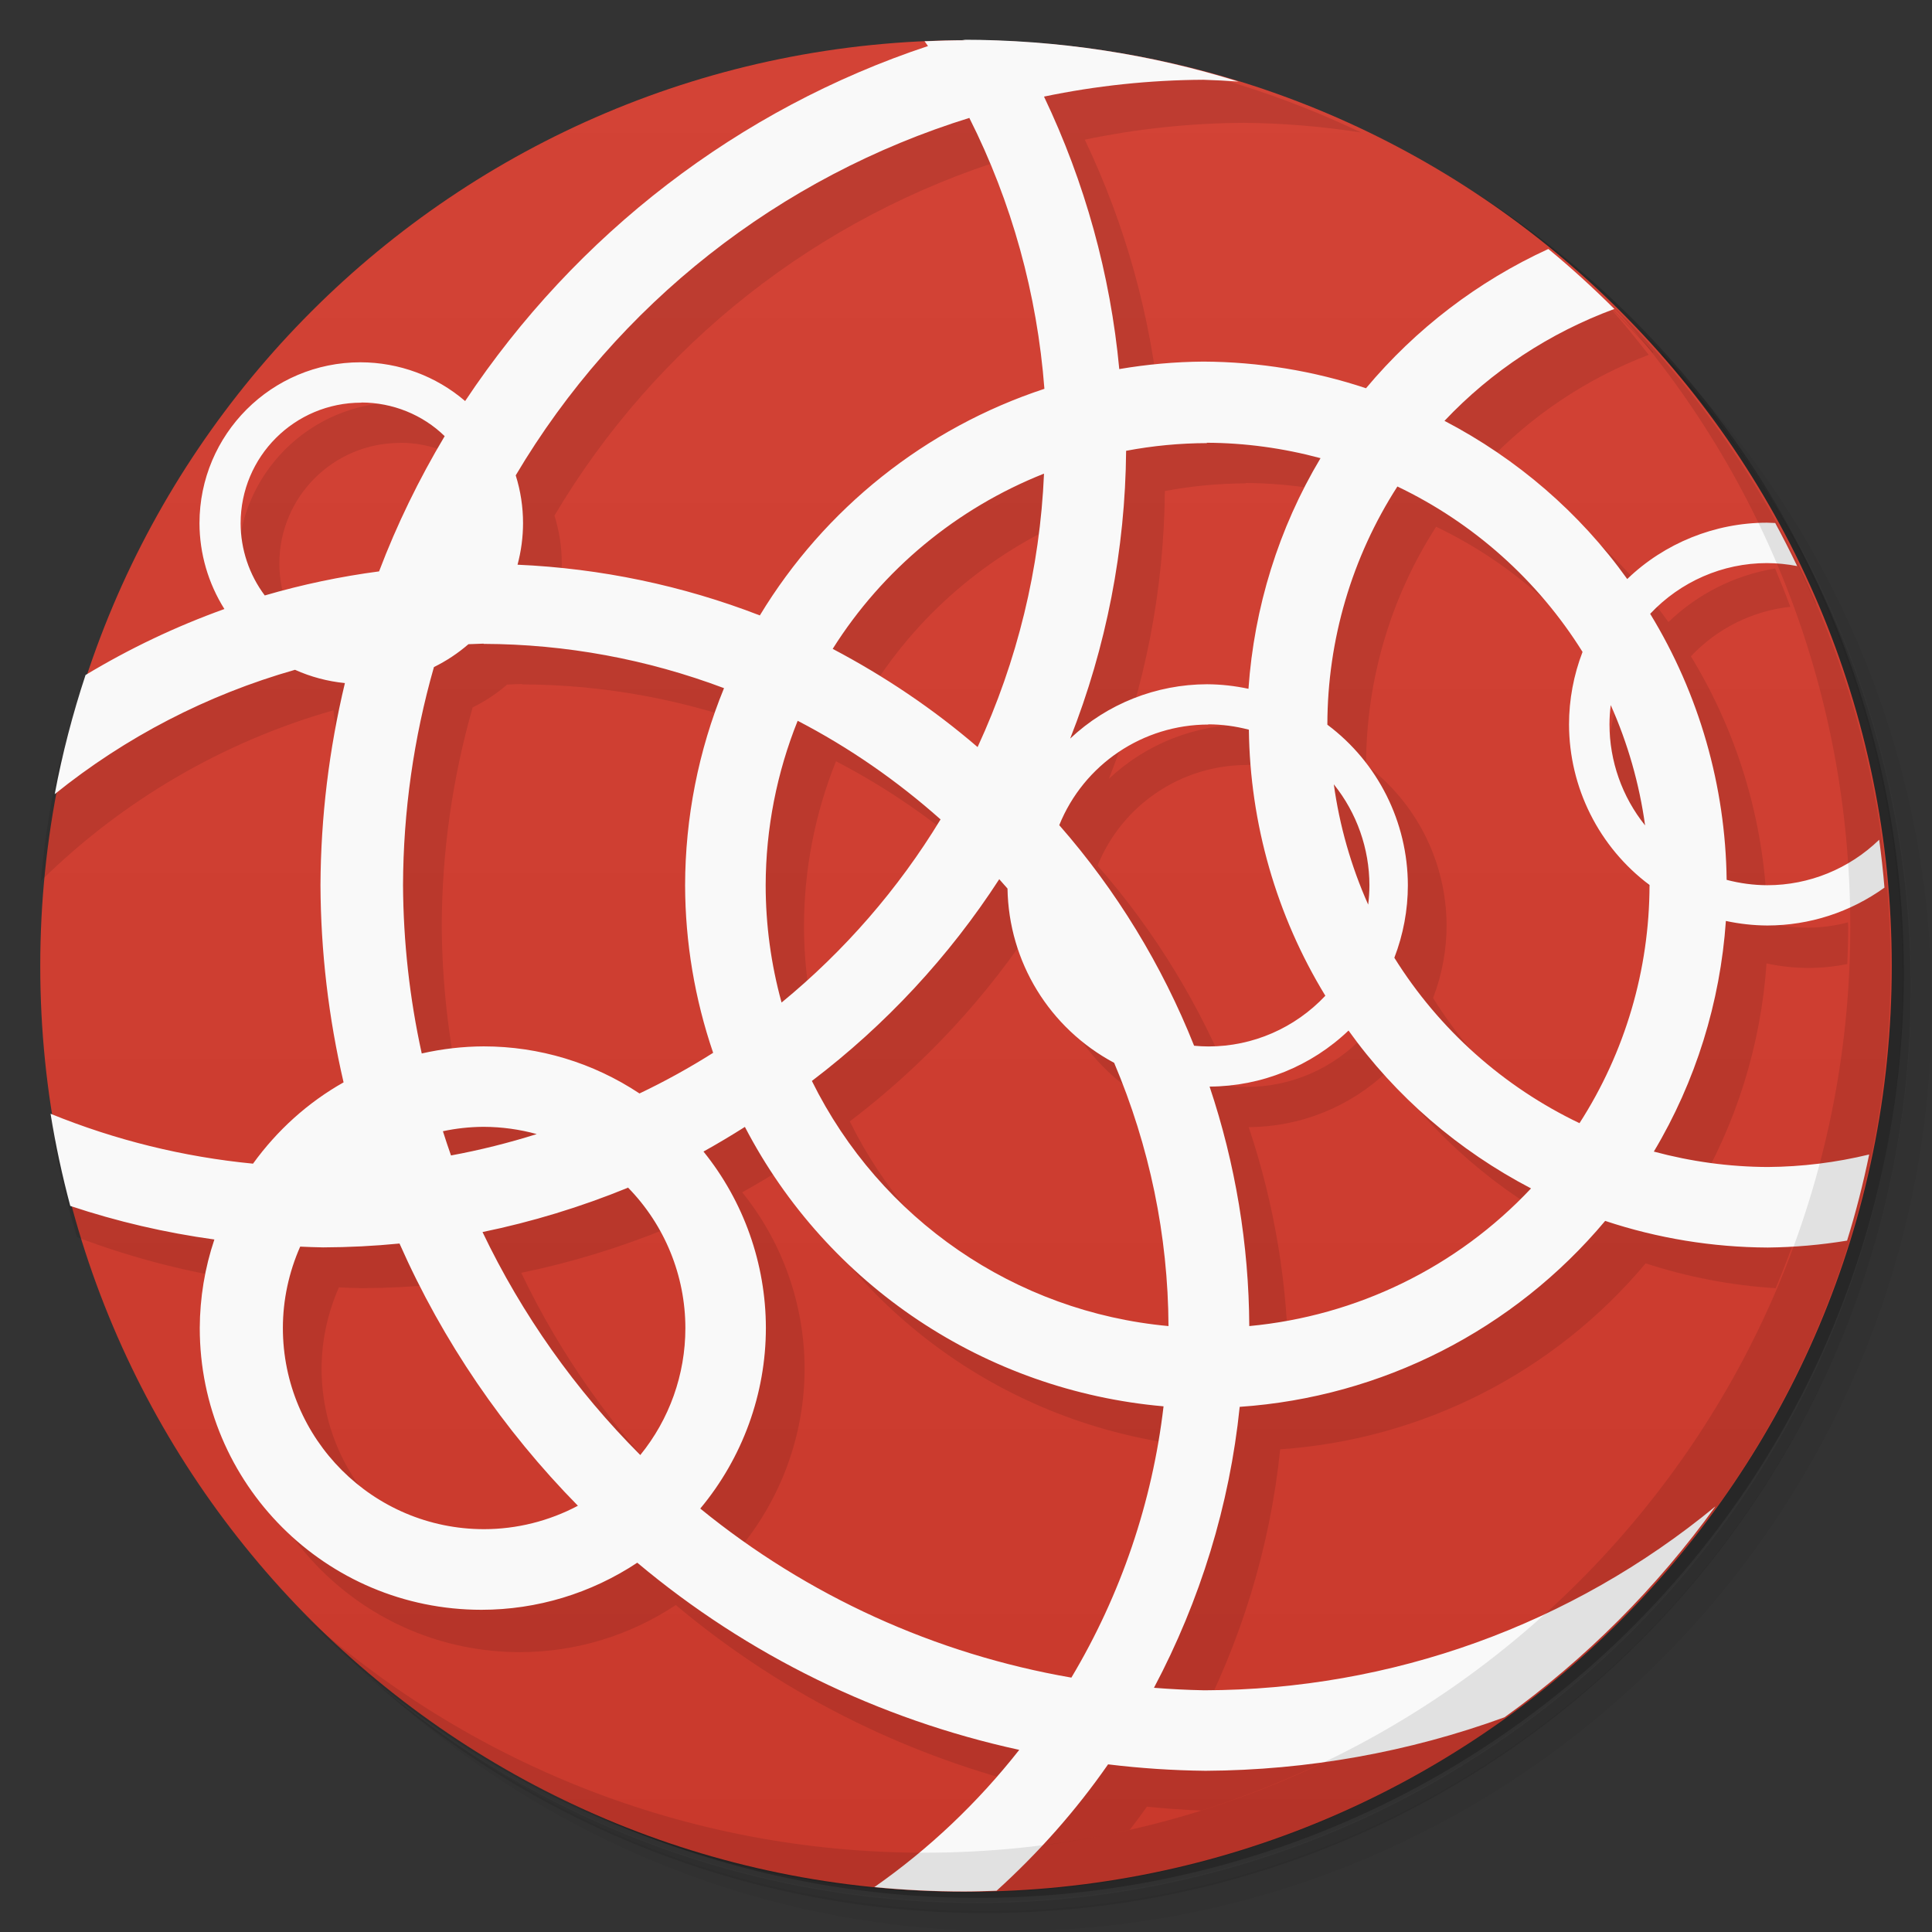<svg version="1.1" viewBox="0 0 48 48" xmlns="http://www.w3.org/2000/svg">
 <rect x="0" y="0" width="48" height="48" fill="#333333" stroke="none"/>
 <defs>
  <linearGradient id="bg" x1="1" x2="47" gradientTransform="matrix(0,-1,1,0,0,48)" gradientUnits="userSpaceOnUse">
   <stop style="stop-color:#c9392c" offset="0"/>
   <stop style="stop-color:#d34336" offset="1"/>
  </linearGradient>
 </defs>
 <path d="m36.3 5c5.86 4.06 9.69 10.8 9.69 18.5 0 12.4-10.1 22.5-22.5 22.5-7.67 0-14.4-3.83-18.5-9.69 1.04 1.82 2.31 3.5 3.78 4.97 4.08 3.71 9.51 5.97 15.5 5.97 12.7 0 23-10.3 23-23 0-5.95-2.26-11.4-5.97-15.5-1.47-1.48-3.15-2.74-4.97-3.78zm4.97 3.78c3.85 4.11 6.22 9.64 6.22 15.7 0 12.7-10.3 23-23 23-6.08 0-11.6-2.36-15.7-6.22 4.16 4.14 9.88 6.72 16.2 6.72 12.7 0 23-10.3 23-23 0-6.34-2.58-12.1-6.72-16.2z" style="opacity:.05"/>
 <path d="m41.3 8.78c3.71 4.08 5.97 9.51 5.97 15.5 0 12.7-10.3 23-23 23-5.95 0-11.4-2.26-15.5-5.97 4.11 3.85 9.64 6.22 15.7 6.22 12.7 0 23-10.3 23-23 0-6.08-2.36-11.6-6.22-15.7z" style="opacity:.1"/>
 <path d="m31.2 2.38c8.62 3.15 14.8 11.4 14.8 21.1 0 12.4-10.1 22.5-22.5 22.5-9.71 0-18-6.14-21.1-14.8a23 23 0 0 0 44.9-7 23 23 0 0 0-16-21.9z" style="opacity:.2"/>
 <path d="m1 24c0-12.7 10.3-23 23-23s23 10.3 23 23-10.3 23-23 23-23-10.3-23-23z" style="fill:url(#bg)"/>
 <path d="m23.2 1.02c0.285 0.364 0.556 0.74 0.812 1.12-4.7 1.56-8.74 4.67-11.5 8.82-0.723-0.62-1.64-0.961-2.6-0.963-2.21 0-4 1.79-4 4 0.002 0.753 0.217 1.49 0.619 2.13-1.8 0.645-3.5 1.56-5.03 2.71-0.228 0.994-0.392 2.01-0.486 3.05 2.03-2 4.53-3.46 7.27-4.24 0.642 5.45 1.21 10.3 1.21 10.3l-2.25 2.02s-4.06-0.758-5.92-1.64c0.154 0.82 0.349 1.63 0.588 2.41 1.41 0.535 2.88 0.908 4.37 1.11-0.238 0.709-0.36 1.45-0.363 2.2 0 3.87 3.13 7 7 7 1.38-0.001 2.72-0.408 3.87-1.17 2.74 2.3 6 3.89 9.49 4.65-0.394 0.497-0.815 0.972-1.26 1.42 1.04-0.094 2.06-0.259 3.05-0.486 0.146-0.189 0.287-0.38 0.426-0.574 0.449 0.046 0.899 0.078 1.35 0.096 1.84-0.582 3.59-1.39 5.2-2.39-1.35 0.295-2.74 0.448-4.12 0.457-0.417-0.008-0.834-0.029-1.25-0.062 1.15-2.17 1.88-4.54 2.13-6.98 3.53-0.241 6.81-1.91 9.08-4.62 1.05 0.342 2.13 0.549 3.23 0.617 0.27-0.638 0.51-1.29 0.723-1.96-0.925-0.011-1.85-0.138-2.74-0.379 1.04-1.74 1.65-3.71 1.79-5.73 0.339 0.073 0.684 0.111 1.03 0.113 0.328-4.48e-4 0.655-0.033 0.977-0.098 0.012-0.3 0.021-0.6 0.021-0.902 0-0.045-0.004-0.088-0.004-0.133-0.324 0.086-0.658 0.13-0.994 0.133-0.34-0.001-0.678-0.046-1.01-0.133-0.028-2.33-0.684-4.62-1.9-6.61 0.651-0.691 1.53-1.13 2.47-1.23-0.119-0.321-0.245-0.637-0.377-0.951-0.999 0.164-1.92 0.628-2.65 1.33-1.18-1.65-2.74-2.99-4.54-3.93 1.13-1.2 2.51-2.12 4.05-2.71-0.33-0.418-0.662-0.833-1.02-1.23 0.39 0.379 0.763 0.778 1.12 1.18l0.019-0.008c-0.479-0.538-0.983-1.05-1.51-1.54-1.78 0.803-4.62 3.5-4.62 3.5s-3.76-0.882-6.13-0.477c-0.22-2.35-0.854-4.64-1.87-6.77 1.3-0.271 2.63-0.411 3.96-0.418 0.976 0.01 1.95 0.09 2.91 0.242-1.95-0.931-4.04-1.59-6.24-1.95-5.66 0.802 1.83-0.479-4.43-0.275zm1.84 2.9c1.06 2.1 1.69 4.39 1.87 6.74-2.95 0.972-5.46 2.97-7.07 5.63-1.92-0.744-3.96-1.17-6.02-1.26 0.09-0.336 0.136-0.682 0.137-1.03-2.9e-5 -0.404-0.061-0.806-0.182-1.19 2.52-4.25 6.54-7.42 11.3-8.89zm-15.1 7.08c0.773 9.03e-4 1.52 0.3 2.07 0.836-0.639 1.07-1.19 2.2-1.63 3.36-0.96 0.127-1.91 0.326-2.84 0.598-0.388-0.517-0.598-1.15-0.6-1.79 0-1.66 1.34-3 3-3zm21 1c0.955 0.004 1.9 0.133 2.83 0.383-1.04 1.74-1.65 3.71-1.79 5.73-0.339-0.073-0.684-0.111-1.03-0.113-1.26 0.003-2.48 0.483-3.4 1.35 0.899-2.28 1.37-4.7 1.39-7.15 0.662-0.125 1.33-0.189 2.01-0.191zm-4.04 0.771c-0.101 2.35-0.661 4.65-1.65 6.79-1.1-0.947-2.31-1.76-3.6-2.44 1.24-1.97 3.08-3.49 5.24-4.35zm8.78 0.316c1.89 0.903 3.49 2.33 4.6 4.11-0.222 0.575-0.336 1.19-0.336 1.8 0.003 1.57 0.743 3.05 2 3.99v0.008c-0.004 2.1-0.607 4.15-1.74 5.91-1.89-0.903-3.49-2.33-4.6-4.11 0.222-0.575 0.336-1.19 0.336-1.8-0.003-1.57-0.743-3.05-2-3.99v-0.008c0.004-2.1 0.607-4.15 1.74-5.91zm8.99 0.926c-0.005 6.45e-4 -0.009 0.001-0.014 2e-3 0.158 0.327 0.308 0.657 0.451 0.992 0.005-8e-6 0.009-8e-6 0.014 0-0.143-0.336-0.293-0.667-0.451-0.994zm-31.7 2.99c2.04 7e-3 4.06 0.381 5.97 1.1-1.17 2.87-0.27 9.06-0.27 9.06l-1.83 1.01s-3.66-1.4-5.4-0.998c-0.301-1.37-0.457-2.77-0.465-4.18 0.006-1.83 0.265-3.66 0.768-5.42 0.309-0.152 0.597-0.343 0.857-0.568 0.125-0.006 0.25-0.011 0.375-0.014zm7.8 1.91c1.28 0.664 2.47 1.49 3.55 2.45-1.05 1.73-2.39 3.27-3.95 4.55-0.262-0.951-0.395-1.93-0.395-2.92 0.004-1.4 0.275-2.79 0.799-4.09zm10.2 0.088c0.34 0.001 0.678 0.046 1.01 0.133 0.028 2.33 0.684 4.62 1.9 6.61-0.754 0.801-1.8 1.26-2.9 1.26-0.121-4.07e-4 -0.241-0.006-0.361-0.018-0.796-2-1.93-3.86-3.35-5.48 0.61-1.51 2.08-2.5 3.71-2.5zm-5.2 3.85c0.068 0.076 0.136 0.153 0.203 0.23 0.03 1.82 1.04 3.47 2.65 4.33 0.877 2.07 1.34 4.29 1.35 6.54-3.81-0.35-7.16-2.65-8.86-6.09 1.83-1.39 3.41-3.09 4.66-5.02zm21.2 0.602c0.001 0.046 0.003 0.092 0.004 0.139l2e-3 -2e-3c-8.12e-4 -0.046-0.005-0.091-0.006-0.137zm-12.5 3.15c1.18 1.65 2.74 2.99 4.54 3.93-1.84 1.96-4.33 3.17-7 3.42-0.01-2.02-0.343-4.03-0.986-5.95 1.29-5e-3 2.53-0.508 3.46-1.4zm-15 2.41c2.05 3.94 5.97 6.55 10.4 6.94-0.278 2.38-1.06 4.68-2.29 6.74-3.38-0.585-6.56-2.03-9.22-4.2 1.05-1.26 1.63-2.85 1.63-4.49-2e-3 -1.59-0.548-3.14-1.55-4.38 0.349-0.194 0.692-0.399 1.03-0.613zm-2.91 1.5c0.916 0.934 1.43 2.19 1.43 3.5-0.001 1.15-0.396 2.26-1.12 3.15-1.61-1.61-2.94-3.49-3.92-5.54 1.23-0.253 2.44-0.622 3.61-1.1zm-5.67 1.4c1.07 2.42 2.58 4.63 4.43 6.51-0.719 0.381-1.52 0.581-2.33 0.582-2.76 0-5-2.24-5-5 0.001-0.696 0.148-1.38 0.43-2.02 0.19 0.009 0.38 0.016 0.57 0.019 0.635-0.002 1.27-0.034 1.9-0.096z" style="opacity:.1"/>
 <path d="m24 1c-0.347 0-0.69 0.01-1.03 0.025 0.029 0.04 0.057 0.079 0.086 0.119-4.7 1.56-8.74 4.67-11.5 8.82-0.723-0.62-1.64-0.961-2.6-0.963-2.21 0-4 1.79-4 4 0.002 0.753 0.217 1.49 0.619 2.13-1.2 0.431-2.36 0.982-3.45 1.64-0.318 0.962-0.576 1.95-0.766 2.96 1.76-1.42 3.79-2.47 5.97-3.09 0.392 0.176 0.81 0.287 1.24 0.33-0.395 1.65-0.599 3.33-0.607 5.02 0.007 1.65 0.2 3.29 0.574 4.9-0.887 0.5-1.65 1.19-2.25 2.02-1.73-0.168-3.42-0.584-5.03-1.24 0.125 0.776 0.29 1.54 0.49 2.29 1.16 0.387 2.36 0.666 3.58 0.834-0.238 0.709-0.36 1.45-0.363 2.2 0 3.87 3.13 7 7 7 1.38-0.001 2.72-0.408 3.87-1.17 2.74 2.3 6 3.89 9.49 4.65-1.03 1.31-2.24 2.46-3.6 3.41 0.735 0.071 1.48 0.109 2.23 0.109 0.271 0 0.538-0.01 0.807-0.019 1.04-0.942 1.97-1.99 2.77-3.14 0.804 0.098 1.61 0.151 2.42 0.16 2.53-0.013 5.05-0.462 7.43-1.33 2.02-1.45 3.79-3.23 5.24-5.24-3.57 2.94-8.04 4.56-12.7 4.57-0.417-0.008-0.834-0.029-1.25-0.062 1.15-2.17 1.88-4.54 2.13-6.98 3.53-0.241 6.81-1.91 9.08-4.62 1.3 0.433 2.67 0.656 4.04 0.662 0.66-0.007 1.32-0.065 1.97-0.172 0.217-0.699 0.399-1.41 0.549-2.14-0.825 0.2-1.67 0.305-2.52 0.311-0.955-0.004-1.9-0.133-2.83-0.383 1.04-1.74 1.65-3.71 1.79-5.73 0.339 0.073 0.684 0.111 1.03 0.113 1.05-0.002 2.06-0.331 2.91-0.941-0.033-0.398-0.077-0.793-0.131-1.19-0.746 0.722-1.74 1.13-2.78 1.13-0.34-0.001-0.678-0.046-1.01-0.133-0.028-2.33-0.684-4.62-1.9-6.61 0.754-0.801 1.8-1.26 2.9-1.26 0.252 9.57e-4 0.504 0.026 0.752 0.074-0.173-0.361-0.354-0.717-0.545-1.07-0.069-4e-3 -0.138-0.007-0.207-0.008-1.29 0.002-2.54 0.505-3.47 1.4-1.18-1.65-2.74-2.99-4.54-3.93 1.17-1.24 2.62-2.19 4.22-2.78-0.524-0.521-1.07-1.02-1.64-1.49-1.75 0.803-3.29 1.98-4.53 3.46-1.3-0.433-2.67-0.656-4.04-0.662-0.7 0.005-1.4 0.068-2.09 0.186-0.22-2.35-0.854-4.64-1.87-6.77 1.3-0.271 2.63-0.411 3.96-0.418 0.291 0.009 0.582 0.024 0.873 0.045-2.17-0.679-4.48-1.04-6.87-1.04zm0.078 1.92c1.06 2.1 1.69 4.39 1.87 6.74-2.95 0.972-5.46 2.97-7.07 5.63-1.92-0.744-3.96-1.17-6.02-1.26 0.09-0.336 0.136-0.682 0.137-1.03-2.9e-5 -0.404-0.061-0.806-0.182-1.19 2.52-4.25 6.54-7.42 11.3-8.89zm-15.1 7.08c0.773 9.03e-4 1.52 0.3 2.07 0.836-0.639 1.07-1.19 2.2-1.63 3.36-0.96 0.127-1.91 0.326-2.84 0.598-0.388-0.517-0.598-1.15-0.6-1.79 0-1.66 1.34-3 3-3zm21 1c0.955 0.004 1.9 0.133 2.83 0.383-1.04 1.74-1.65 3.71-1.79 5.73-0.339-0.073-0.684-0.111-1.03-0.113-1.26 0.003-2.48 0.483-3.4 1.35 0.899-2.28 1.37-4.7 1.39-7.15 0.662-0.125 1.33-0.189 2.01-0.191zm-4.04 0.771c-0.101 2.35-0.661 4.65-1.65 6.79-1.1-0.947-2.31-1.76-3.6-2.44 1.24-1.97 3.08-3.49 5.24-4.35zm8.78 0.316c1.89 0.903 3.49 2.33 4.6 4.11-0.222 0.575-0.336 1.19-0.336 1.8 0.003 1.57 0.743 3.05 2 3.99v0.008c-0.004 2.1-0.607 4.15-1.74 5.91-1.89-0.903-3.49-2.33-4.6-4.11 0.222-0.575 0.336-1.19 0.336-1.8-0.003-1.57-0.743-3.05-2-3.99v-0.008c0.004-2.1 0.607-4.15 1.74-5.91zm-22.7 3.91c2.04 7e-3 4.06 0.381 5.97 1.1-0.635 1.55-0.964 3.22-0.967 4.9 0.004 1.42 0.24 2.82 0.697 4.16-0.589 0.372-1.2 0.71-1.83 1.01-1.15-0.763-2.49-1.17-3.87-1.17-0.517 0.002-1.03 0.061-1.54 0.176-0.301-1.37-0.457-2.77-0.465-4.18 0.006-1.83 0.265-3.66 0.768-5.42 0.309-0.152 0.597-0.343 0.857-0.568 0.125-0.006 0.25-0.011 0.375-0.014zm28 1.52c0.424 0.95 0.712 1.96 0.854 2.99-0.572-0.711-0.884-1.6-0.885-2.51 8.37e-4 -0.16 0.011-0.32 0.031-0.479zm-20.2 0.391c1.28 0.664 2.47 1.49 3.55 2.45-1.05 1.73-2.39 3.27-3.95 4.55-0.262-0.951-0.395-1.93-0.395-2.92 0.004-1.4 0.275-2.79 0.799-4.09zm10.2 0.088c0.34 0.001 0.678 0.046 1.01 0.133 0.028 2.33 0.684 4.62 1.9 6.61-0.754 0.801-1.8 1.26-2.9 1.26-0.121-4.07e-4 -0.241-0.006-0.361-0.018-0.796-2-1.93-3.86-3.35-5.48 0.61-1.51 2.08-2.5 3.71-2.5zm3.12 1.49c0.572 0.711 0.884 1.6 0.885 2.51-8.37e-4 0.16-0.011 0.32-0.031 0.479-0.424-0.95-0.712-1.96-0.854-2.99zm-8.31 2.36c0.068 0.076 0.136 0.153 0.203 0.23 0.03 1.82 1.04 3.47 2.65 4.33 0.877 2.07 1.34 4.29 1.35 6.54-3.81-0.35-7.16-2.65-8.86-6.09 1.83-1.39 3.41-3.09 4.66-5.02zm8.67 3.75c1.18 1.65 2.74 2.99 4.54 3.93-1.84 1.96-4.33 3.17-7 3.42-0.01-2.02-0.343-4.03-0.986-5.95 1.29-5e-3 2.53-0.508 3.46-1.4zm-21.5 2.4c0.009-2.5e-5 0.018-2.5e-5 0.027 0 0.442 0.002 0.882 0.062 1.31 0.18-0.698 0.22-1.41 0.398-2.13 0.531-0.07-0.199-0.137-0.4-0.201-0.602 0.326-0.07 0.659-0.106 0.992-0.109zm6.51 0.004c2.05 3.94 5.97 6.55 10.4 6.94-0.278 2.38-1.06 4.68-2.29 6.74-3.38-0.585-6.56-2.03-9.22-4.2 1.05-1.26 1.63-2.85 1.63-4.49-2e-3 -1.59-0.548-3.14-1.55-4.38 0.349-0.194 0.692-0.399 1.03-0.613zm-2.91 1.5c0.916 0.934 1.43 2.19 1.43 3.5-0.001 1.15-0.396 2.26-1.12 3.15-1.61-1.61-2.94-3.49-3.92-5.54 1.23-0.253 2.44-0.622 3.61-1.1zm-5.67 1.4c1.07 2.42 2.58 4.63 4.43 6.51-0.719 0.381-1.52 0.581-2.33 0.582-2.76 0-5-2.24-5-5 0.001-0.696 0.148-1.38 0.43-2.02 0.19 0.009 0.38 0.016 0.57 0.019 0.635-0.002 1.27-0.034 1.9-0.096z" style="fill:#f9f9f9"/>
 <path d="m40 7.53c3.71 4.08 5.97 9.51 5.97 15.5 0 12.7-10.3 23-23 23-5.95 0-11.4-2.26-15.5-5.97 4.18 4.29 10 6.97 16.5 6.97 12.7 0 23-10.3 23-23 0-6.46-2.68-12.3-6.97-16.5z" style="opacity:.1"/>
</svg>
